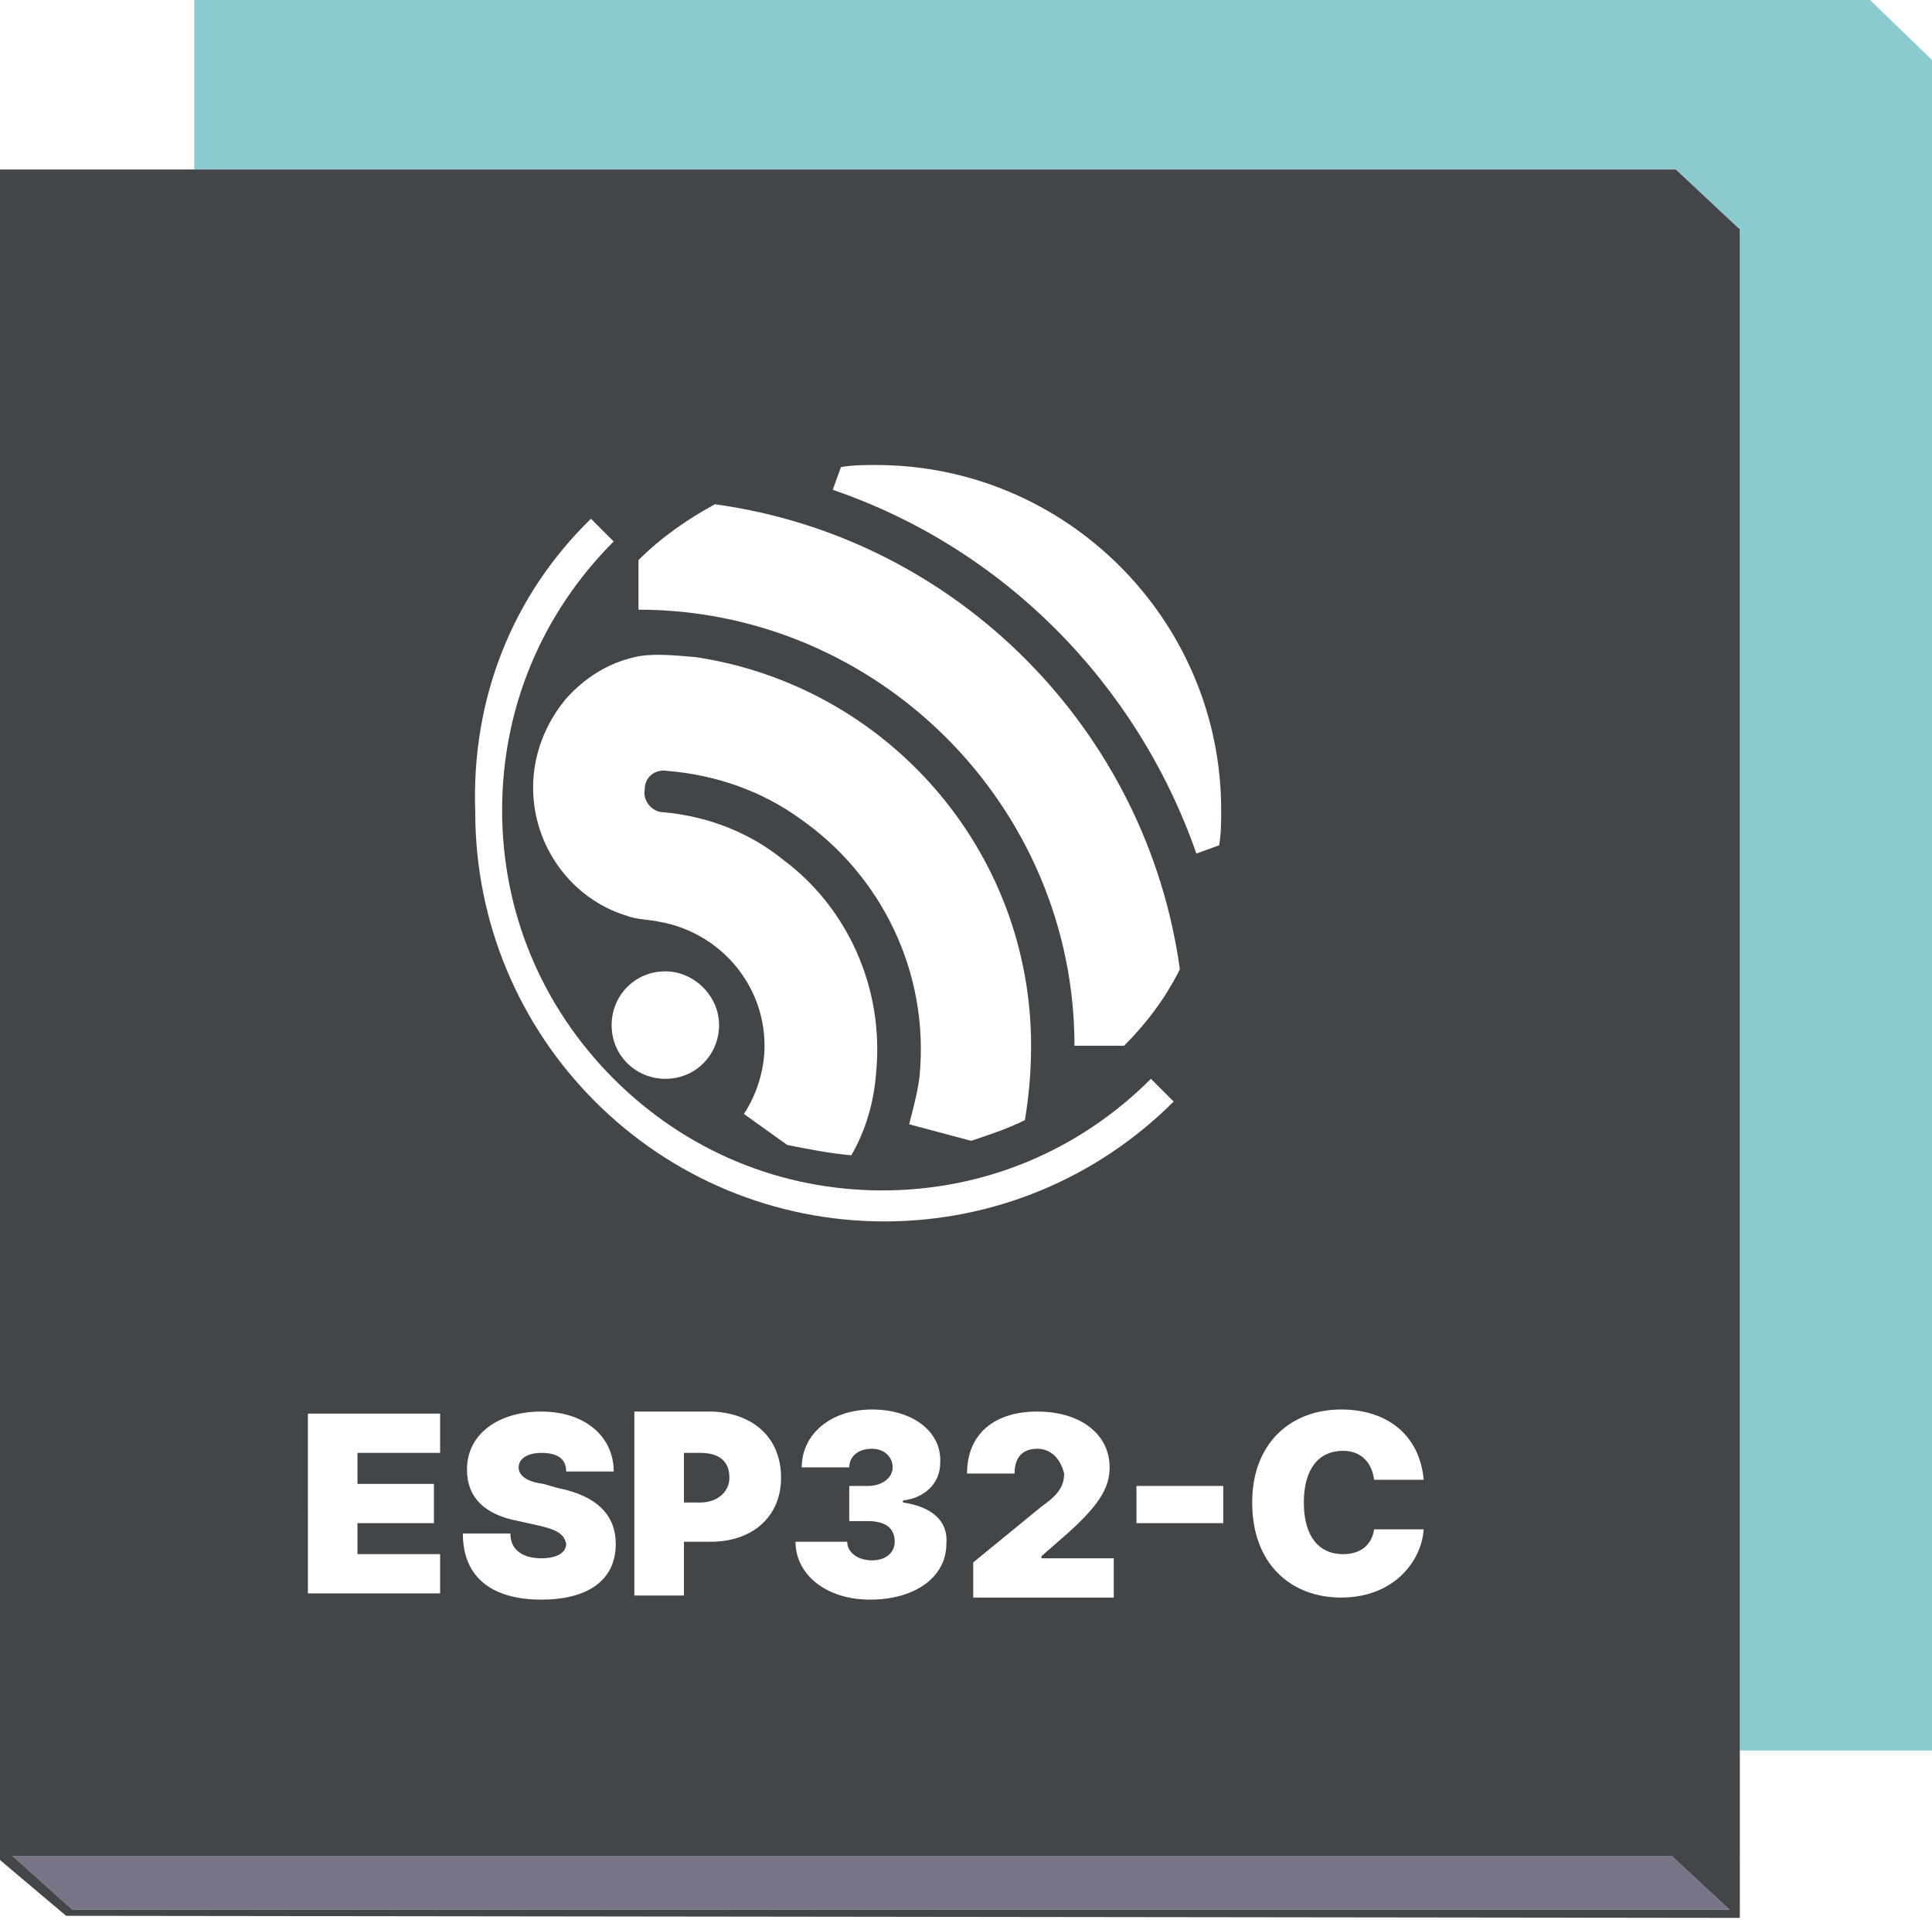 <svg xmlns="http://www.w3.org/2000/svg" xmlns:xlink="http://www.w3.org/1999/xlink" id="图层_1" x="0" y="0" version="1.1" viewBox="0 0 93.5 92.9" style="enable-background:new 0 0 93.5 92.9" xml:space="preserve"><style type="text/css">.st0{opacity:.72;fill:#5fb7be;enable-background:new}.st1{fill:#787387}.st2{fill:#434649}</style><g><g><g><polygon points="90.5 0 9.4 0 9.4 8.2 81.1 8.2 84.2 11.1 84.2 84.7 93.5 84.7 93.5 2.9" class="st0"/></g></g></g><polygon points="80.9 89.8 83.7 92.4 3.5 92.4 .6 89.8" class="st1"/><path d="M33.9,70.3h-0.8v2.4h0.8c0.8,0,1.4-0.5,1.4-1.2C35.3,70.7,34.8,70.3,33.9,70.3z" class="st2"/><path d="M81.1,8.2H0V90l3.2,2.7l81,0.1V11.1L81.1,8.2z M64.9,68.2c2.2,0,3.8,1.2,4,3.4h-2.4c-0.1-0.8-0.6-1.4-1.5-1.4	c-1.2,0-1.9,0.9-1.9,2.5s0.7,2.5,1.9,2.5c0.9,0,1.4-0.5,1.5-1.2h2.4c-0.1,1.5-1.4,3.3-4,3.3c-2.4,0-4.3-1.6-4.3-4.6	C60.6,69.8,62.5,68.2,64.9,68.2z M40.7,22.6c0.6-0.1,1.1-0.1,1.7-0.1c9.2,0,16.7,7.5,16.7,16.7c0,0.6,0,1.1-0.1,1.7l-1.1,0.4	C55,33,48.5,26.5,40.3,23.7L40.7,22.6z M59.2,71.9v1.8H55v-1.8H59.2z M30.9,27.1c1.1-1.1,2.4-2,3.7-2.7C46.3,26,55.5,35.3,57.1,46.9	c-0.7,1.4-1.6,2.6-2.7,3.7H52c0-11.6-9.5-21.1-21.1-21.1V27.1z M33.7,31.8c9.2,1.4,16.2,9.3,16.2,18.8c0,1.2-0.1,2.4-0.3,3.6	c-0.8,0.4-1.7,0.7-2.6,1l-3-0.8c0.2-0.8,0.4-1.5,0.5-2.3c0.5-5.1-1.9-9.8-5.8-12.5c-1.8-1.3-4-2.1-6.4-2.3c-0.6-0.1-1.1,0.3-1.1,0.9	c-0.1,0.6,0.4,1.1,0.9,1.1c2.2,0.2,4.2,1,5.8,2.3c3.1,2.3,4.9,6.2,4.5,10.3c-0.1,1.4-0.5,2.8-1.2,4c-1.1-0.1-2.1-0.3-3.1-0.5	L36,53.9c0.6-0.9,1-2.1,1-3.3c0-3-2.2-5.5-5.1-6l0,0c-0.4-0.1-1.1-0.1-1.6-0.3c-2.6-0.8-4.5-3.3-4.5-6.2c0-1.6,0.6-3.1,1.6-4.3	c0.9-1,2-1.7,3.3-2C31.5,31.6,32.6,31.7,33.7,31.8z M34.8,49.6c0,1.4-1.1,2.6-2.6,2.6c-1.4,0-2.6-1.1-2.6-2.6c0-1.4,1.1-2.6,2.6-2.6	C33.6,47,34.8,48.2,34.8,49.6z M28.6,25.1l1.1,1.1c-3.5,3.5-5.4,8.1-5.4,13s1.9,9.5,5.4,13s8.1,5.4,13,5.4s9.5-1.9,13-5.4l1.1,1.1	c-3.7,3.7-8.7,5.8-14,5.8s-10.3-2.1-14-5.8s-5.8-8.7-5.8-14C22.8,33.8,24.8,28.8,28.6,25.1z M50.2,70.1c-0.7,0-1.1,0.4-1.1,1.2h-2.3	c0-1.9,1.3-3,3.4-3c2.1,0,3.5,1.1,3.5,2.7c0,1-0.5,1.9-2.5,3.6l-0.8,0.7v0.1h3.5v1.9h-6.8v-1.7l3.3-2.7c0.7-0.5,1.1-0.9,1.1-1.6	C51.3,70.5,50.8,70.1,50.2,70.1z M42,73.6h-0.9v-1.7H42c0.7,0,1.2-0.4,1.2-0.9s-0.4-0.9-1-0.9c-0.7,0-1.1,0.4-1.1,0.9h-2.3	c0-1.6,1.4-2.8,3.4-2.8s3.4,1.1,3.3,2.6c0,1-0.8,1.7-1.8,1.8v0.1c1.4,0.2,2.2,0.9,2.1,2c0,1.6-1.5,2.7-3.7,2.7	c-2.1,0-3.6-1.2-3.6-2.8H41c0,0.5,0.5,0.9,1.2,0.9s1.1-0.4,1.1-0.9C43.3,73.9,42.8,73.6,42,73.6z M37.8,71.5c0,1.9-1.4,3.1-3.4,3.1	h-1.3v2.6h-2.4v-8.9h3.8C36.5,68.4,37.8,69.6,37.8,71.5z M26,73.8l-0.9-0.2c-1.6-0.3-2.5-1.1-2.5-2.5c0-1.7,1.5-2.8,3.6-2.8	s3.5,1.2,3.5,2.9h-2.3c0-0.6-0.4-0.9-1.2-0.9c-0.7,0-1.1,0.3-1.1,0.7c0,0.4,0.4,0.7,1.2,0.8L27,72c2,0.4,2.8,1.4,2.8,2.7	c0,1.8-1.4,2.7-3.6,2.7c-2.3,0-3.8-1-3.8-3.2h2.3c0,0.8,0.6,1.2,1.5,1.2c0.8,0,1.2-0.3,1.2-0.7C27.3,74.2,26.9,74,26,73.8z M14.9,68.4h6.4v1.9h-4v1.5H21v1.9h-3.7v1.5h4v1.9h-6.4V68.4z M3.5,92.4l-2.9-2.6h80.3l2.8,2.6H3.5z" class="st2"/></svg>